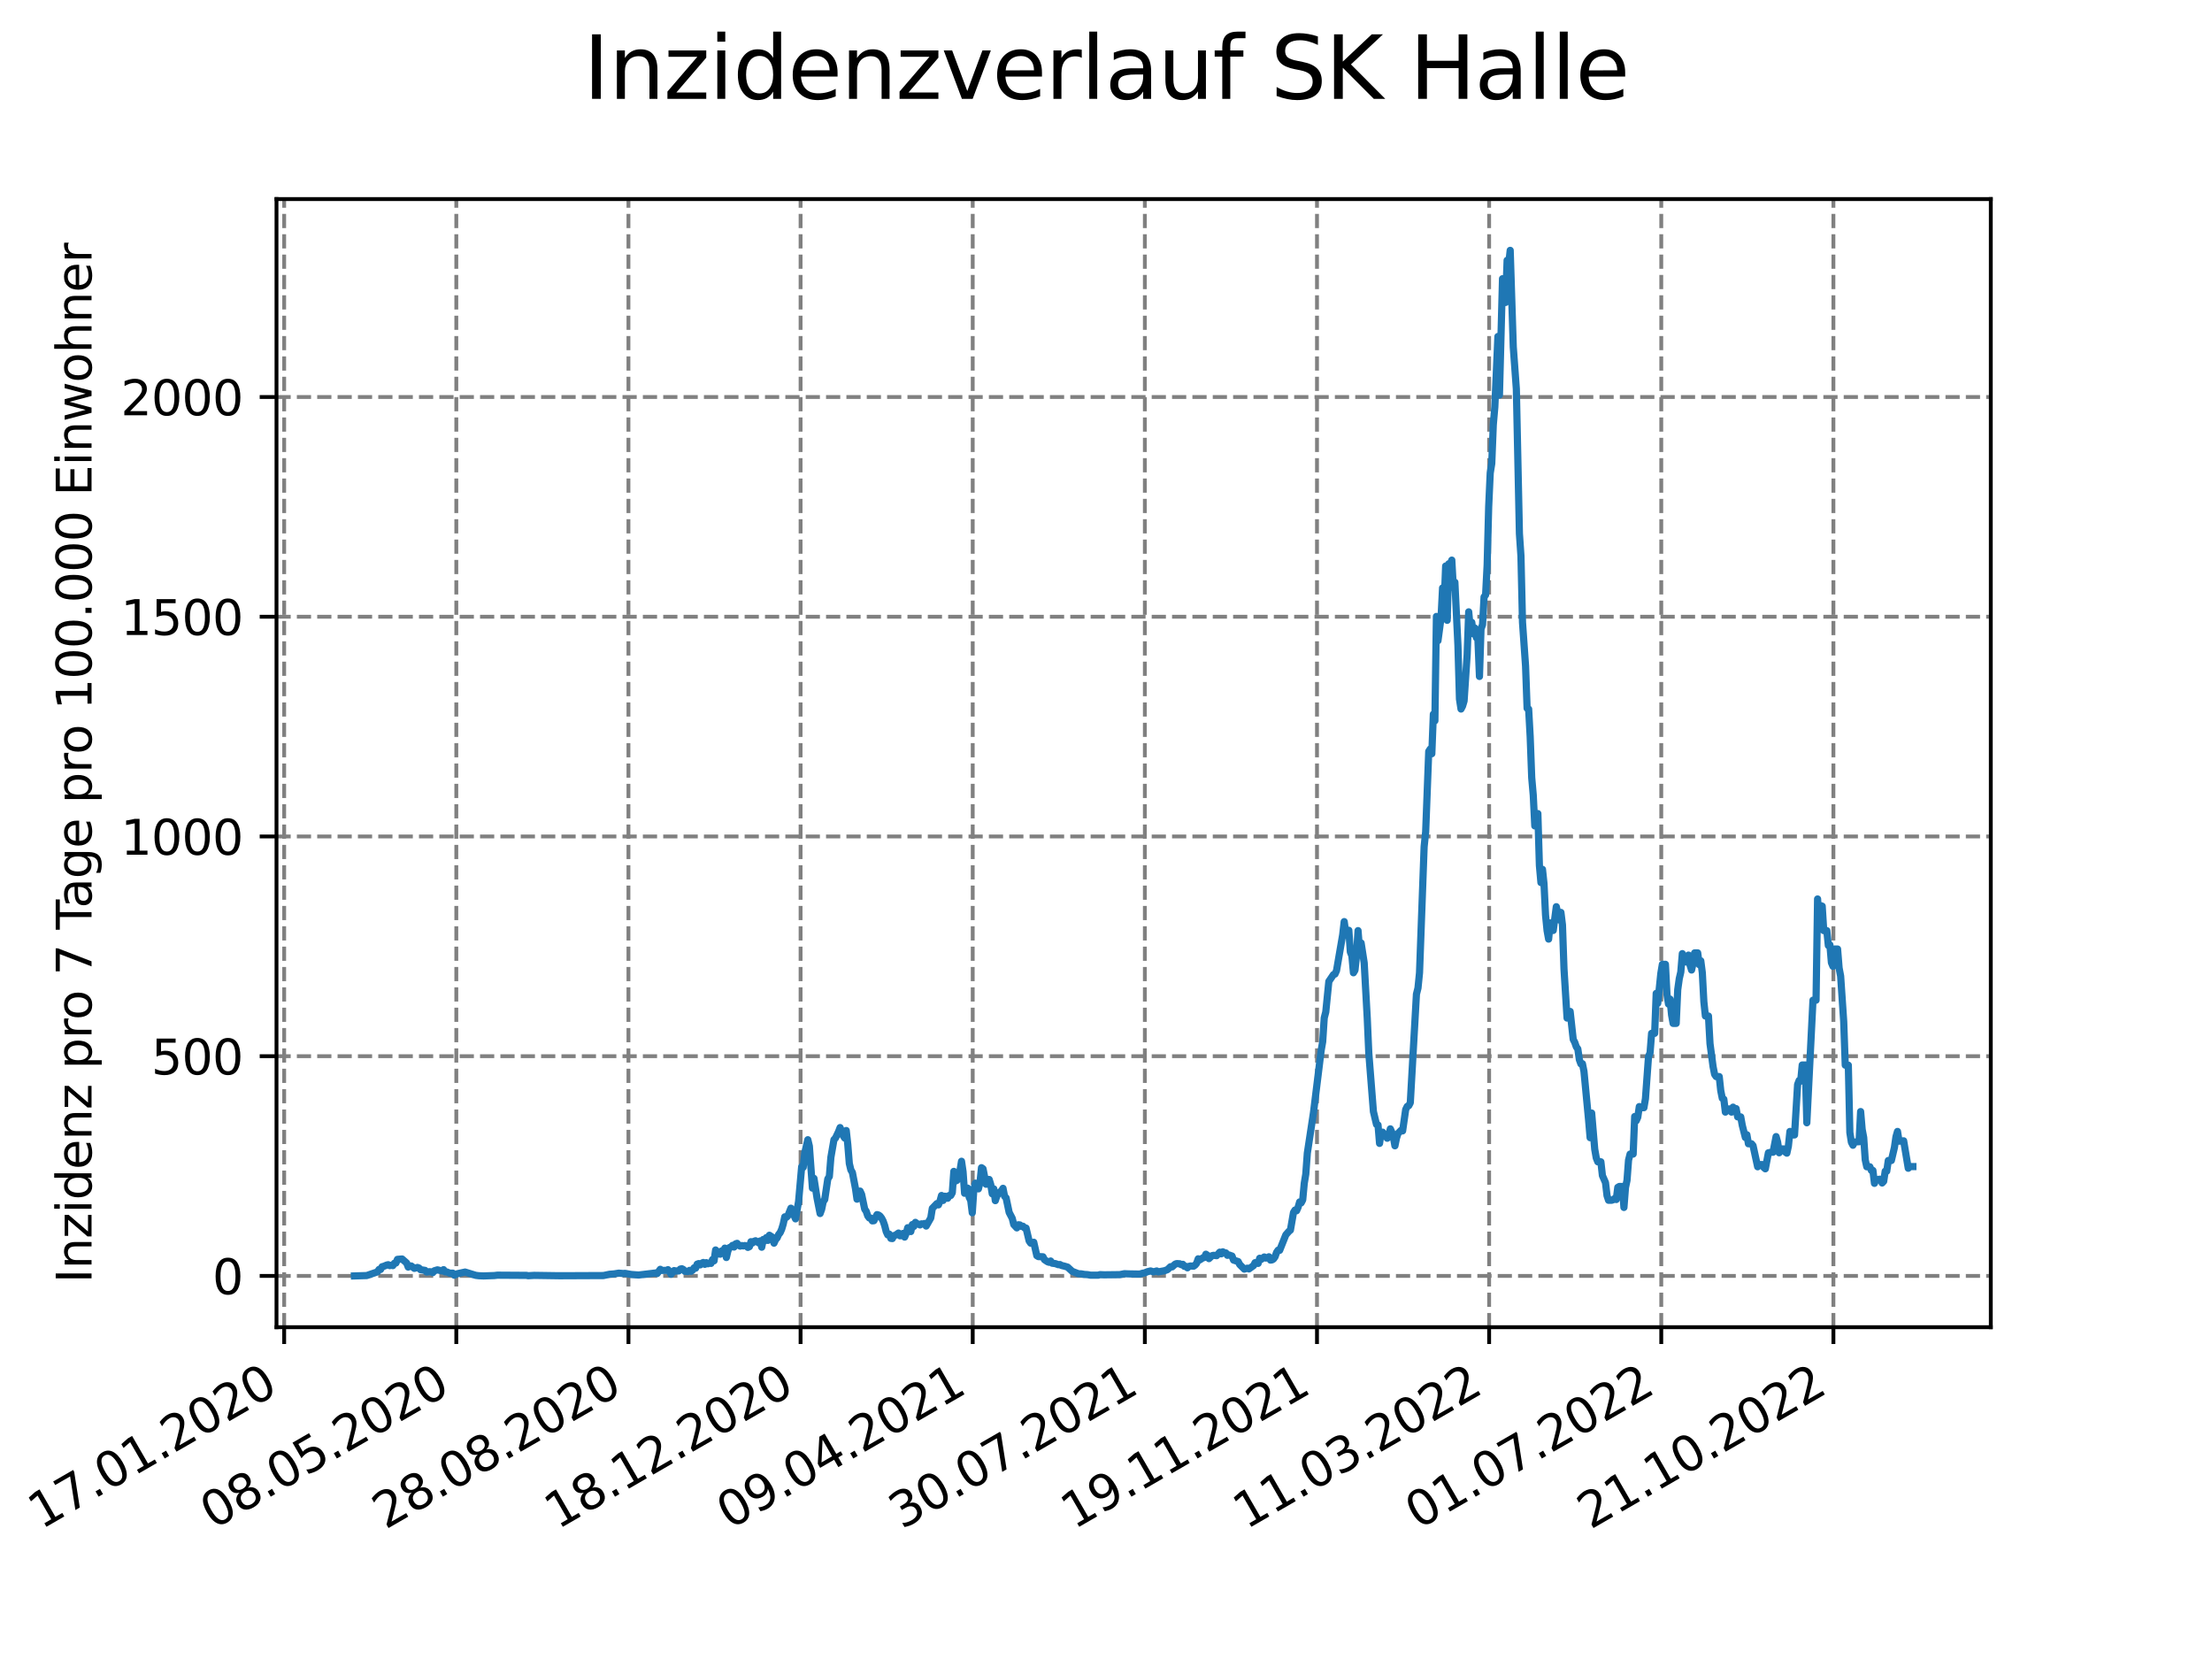 <?xml version="1.0" encoding="utf-8" standalone="no"?>
<!DOCTYPE svg PUBLIC "-//W3C//DTD SVG 1.1//EN"
  "http://www.w3.org/Graphics/SVG/1.1/DTD/svg11.dtd">
<svg xmlns:xlink="http://www.w3.org/1999/xlink" width="460.8pt" height="345.6pt" viewBox="0 0 460.8 345.6" xmlns="http://www.w3.org/2000/svg" version="1.1">
 <defs>
  <style type="text/css">*{stroke-linejoin: round; stroke-linecap: butt}</style>
 </defs>
 <g id="figure_1">
  <g id="patch_1">
   <path d="M 0 345.6 
L 460.8 345.6 
L 460.8 0 
L 0 0 
z
" style="fill: #ffffff"/>
  </g>
  <g id="axes_1">
   <g id="patch_2">
    <path d="M 57.6 276.48 
L 414.72 276.48 
L 414.72 41.472 
L 57.6 41.472 
z
" style="fill: #ffffff"/>
   </g>
   <g id="matplotlib.axis_1">
    <g id="xtick_1">
     <g id="line2d_1">
      <path d="M 59.198 276.48 
L 59.198 41.472 
" clip-path="url(#pcdbc7f8ff7)" style="fill: none; stroke-dasharray: 2.96,1.28; stroke-dashoffset: 0; stroke: #808080; stroke-width: 0.8"/>
     </g>
     <g id="line2d_2">
      <defs>
       <path id="m7a07b14eb1" d="M 0 0 
L 0 3.5 
" style="stroke: #000000; stroke-width: 0.8"/>
      </defs>
      <g>
       <use xlink:href="#m7a07b14eb1" x="59.198" y="276.48" style="stroke: #000000; stroke-width: 0.8"/>
      </g>
     </g>
     <g id="text_1">
      <!-- 17.01.2020 -->
      <g transform="translate(8.573 318.689) rotate(-30) scale(0.1 -0.1)">
       <defs>
        <path id="DejaVuSans-31" d="M 794 531 
L 1825 531 
L 1825 4091 
L 703 3866 
L 703 4441 
L 1819 4666 
L 2450 4666 
L 2450 531 
L 3481 531 
L 3481 0 
L 794 0 
L 794 531 
z
" transform="scale(0.016)"/>
        <path id="DejaVuSans-37" d="M 525 4666 
L 3525 4666 
L 3525 4397 
L 1831 0 
L 1172 0 
L 2766 4134 
L 525 4134 
L 525 4666 
z
" transform="scale(0.016)"/>
        <path id="DejaVuSans-2e" d="M 684 794 
L 1344 794 
L 1344 0 
L 684 0 
L 684 794 
z
" transform="scale(0.016)"/>
        <path id="DejaVuSans-30" d="M 2034 4250 
Q 1547 4250 1301 3770 
Q 1056 3291 1056 2328 
Q 1056 1369 1301 889 
Q 1547 409 2034 409 
Q 2525 409 2770 889 
Q 3016 1369 3016 2328 
Q 3016 3291 2770 3770 
Q 2525 4250 2034 4250 
z
M 2034 4750 
Q 2819 4750 3233 4129 
Q 3647 3509 3647 2328 
Q 3647 1150 3233 529 
Q 2819 -91 2034 -91 
Q 1250 -91 836 529 
Q 422 1150 422 2328 
Q 422 3509 836 4129 
Q 1250 4750 2034 4750 
z
" transform="scale(0.016)"/>
        <path id="DejaVuSans-32" d="M 1228 531 
L 3431 531 
L 3431 0 
L 469 0 
L 469 531 
Q 828 903 1448 1529 
Q 2069 2156 2228 2338 
Q 2531 2678 2651 2914 
Q 2772 3150 2772 3378 
Q 2772 3750 2511 3984 
Q 2250 4219 1831 4219 
Q 1534 4219 1204 4116 
Q 875 4013 500 3803 
L 500 4441 
Q 881 4594 1212 4672 
Q 1544 4750 1819 4750 
Q 2544 4750 2975 4387 
Q 3406 4025 3406 3419 
Q 3406 3131 3298 2873 
Q 3191 2616 2906 2266 
Q 2828 2175 2409 1742 
Q 1991 1309 1228 531 
z
" transform="scale(0.016)"/>
       </defs>
       <use xlink:href="#DejaVuSans-31"/>
       <use xlink:href="#DejaVuSans-37" x="63.623"/>
       <use xlink:href="#DejaVuSans-2e" x="127.246"/>
       <use xlink:href="#DejaVuSans-30" x="159.033"/>
       <use xlink:href="#DejaVuSans-31" x="222.656"/>
       <use xlink:href="#DejaVuSans-2e" x="286.279"/>
       <use xlink:href="#DejaVuSans-32" x="318.066"/>
       <use xlink:href="#DejaVuSans-30" x="381.689"/>
       <use xlink:href="#DejaVuSans-32" x="445.312"/>
       <use xlink:href="#DejaVuSans-30" x="508.936"/>
      </g>
     </g>
    </g>
    <g id="xtick_2">
     <g id="line2d_3">
      <path d="M 95.057 276.48 
L 95.057 41.472 
" clip-path="url(#pcdbc7f8ff7)" style="fill: none; stroke-dasharray: 2.96,1.28; stroke-dashoffset: 0; stroke: #808080; stroke-width: 0.8"/>
     </g>
     <g id="line2d_4">
      <g>
       <use xlink:href="#m7a07b14eb1" x="95.057" y="276.48" style="stroke: #000000; stroke-width: 0.8"/>
      </g>
     </g>
     <g id="text_2">
      <!-- 08.05.2020 -->
      <g transform="translate(44.432 318.689) rotate(-30) scale(0.1 -0.1)">
       <defs>
        <path id="DejaVuSans-38" d="M 2034 2216 
Q 1584 2216 1326 1975 
Q 1069 1734 1069 1313 
Q 1069 891 1326 650 
Q 1584 409 2034 409 
Q 2484 409 2743 651 
Q 3003 894 3003 1313 
Q 3003 1734 2745 1975 
Q 2488 2216 2034 2216 
z
M 1403 2484 
Q 997 2584 770 2862 
Q 544 3141 544 3541 
Q 544 4100 942 4425 
Q 1341 4750 2034 4750 
Q 2731 4750 3128 4425 
Q 3525 4100 3525 3541 
Q 3525 3141 3298 2862 
Q 3072 2584 2669 2484 
Q 3125 2378 3379 2068 
Q 3634 1759 3634 1313 
Q 3634 634 3220 271 
Q 2806 -91 2034 -91 
Q 1263 -91 848 271 
Q 434 634 434 1313 
Q 434 1759 690 2068 
Q 947 2378 1403 2484 
z
M 1172 3481 
Q 1172 3119 1398 2916 
Q 1625 2713 2034 2713 
Q 2441 2713 2670 2916 
Q 2900 3119 2900 3481 
Q 2900 3844 2670 4047 
Q 2441 4250 2034 4250 
Q 1625 4250 1398 4047 
Q 1172 3844 1172 3481 
z
" transform="scale(0.016)"/>
        <path id="DejaVuSans-35" d="M 691 4666 
L 3169 4666 
L 3169 4134 
L 1269 4134 
L 1269 2991 
Q 1406 3038 1543 3061 
Q 1681 3084 1819 3084 
Q 2600 3084 3056 2656 
Q 3513 2228 3513 1497 
Q 3513 744 3044 326 
Q 2575 -91 1722 -91 
Q 1428 -91 1123 -41 
Q 819 9 494 109 
L 494 744 
Q 775 591 1075 516 
Q 1375 441 1709 441 
Q 2250 441 2565 725 
Q 2881 1009 2881 1497 
Q 2881 1984 2565 2268 
Q 2250 2553 1709 2553 
Q 1456 2553 1204 2497 
Q 953 2441 691 2322 
L 691 4666 
z
" transform="scale(0.016)"/>
       </defs>
       <use xlink:href="#DejaVuSans-30"/>
       <use xlink:href="#DejaVuSans-38" x="63.623"/>
       <use xlink:href="#DejaVuSans-2e" x="127.246"/>
       <use xlink:href="#DejaVuSans-30" x="159.033"/>
       <use xlink:href="#DejaVuSans-35" x="222.656"/>
       <use xlink:href="#DejaVuSans-2e" x="286.279"/>
       <use xlink:href="#DejaVuSans-32" x="318.066"/>
       <use xlink:href="#DejaVuSans-30" x="381.689"/>
       <use xlink:href="#DejaVuSans-32" x="445.312"/>
       <use xlink:href="#DejaVuSans-30" x="508.936"/>
      </g>
     </g>
    </g>
    <g id="xtick_3">
     <g id="line2d_5">
      <path d="M 130.917 276.48 
L 130.917 41.472 
" clip-path="url(#pcdbc7f8ff7)" style="fill: none; stroke-dasharray: 2.96,1.28; stroke-dashoffset: 0; stroke: #808080; stroke-width: 0.8"/>
     </g>
     <g id="line2d_6">
      <g>
       <use xlink:href="#m7a07b14eb1" x="130.917" y="276.48" style="stroke: #000000; stroke-width: 0.8"/>
      </g>
     </g>
     <g id="text_3">
      <!-- 28.08.2020 -->
      <g transform="translate(80.292 318.689) rotate(-30) scale(0.1 -0.1)">
       <use xlink:href="#DejaVuSans-32"/>
       <use xlink:href="#DejaVuSans-38" x="63.623"/>
       <use xlink:href="#DejaVuSans-2e" x="127.246"/>
       <use xlink:href="#DejaVuSans-30" x="159.033"/>
       <use xlink:href="#DejaVuSans-38" x="222.656"/>
       <use xlink:href="#DejaVuSans-2e" x="286.279"/>
       <use xlink:href="#DejaVuSans-32" x="318.066"/>
       <use xlink:href="#DejaVuSans-30" x="381.689"/>
       <use xlink:href="#DejaVuSans-32" x="445.312"/>
       <use xlink:href="#DejaVuSans-30" x="508.936"/>
      </g>
     </g>
    </g>
    <g id="xtick_4">
     <g id="line2d_7">
      <path d="M 166.776 276.48 
L 166.776 41.472 
" clip-path="url(#pcdbc7f8ff7)" style="fill: none; stroke-dasharray: 2.96,1.28; stroke-dashoffset: 0; stroke: #808080; stroke-width: 0.8"/>
     </g>
     <g id="line2d_8">
      <g>
       <use xlink:href="#m7a07b14eb1" x="166.776" y="276.48" style="stroke: #000000; stroke-width: 0.8"/>
      </g>
     </g>
     <g id="text_4">
      <!-- 18.12.2020 -->
      <g transform="translate(116.151 318.689) rotate(-30) scale(0.1 -0.1)">
       <use xlink:href="#DejaVuSans-31"/>
       <use xlink:href="#DejaVuSans-38" x="63.623"/>
       <use xlink:href="#DejaVuSans-2e" x="127.246"/>
       <use xlink:href="#DejaVuSans-31" x="159.033"/>
       <use xlink:href="#DejaVuSans-32" x="222.656"/>
       <use xlink:href="#DejaVuSans-2e" x="286.279"/>
       <use xlink:href="#DejaVuSans-32" x="318.066"/>
       <use xlink:href="#DejaVuSans-30" x="381.689"/>
       <use xlink:href="#DejaVuSans-32" x="445.312"/>
       <use xlink:href="#DejaVuSans-30" x="508.936"/>
      </g>
     </g>
    </g>
    <g id="xtick_5">
     <g id="line2d_9">
      <path d="M 202.635 276.48 
L 202.635 41.472 
" clip-path="url(#pcdbc7f8ff7)" style="fill: none; stroke-dasharray: 2.96,1.28; stroke-dashoffset: 0; stroke: #808080; stroke-width: 0.8"/>
     </g>
     <g id="line2d_10">
      <g>
       <use xlink:href="#m7a07b14eb1" x="202.635" y="276.48" style="stroke: #000000; stroke-width: 0.8"/>
      </g>
     </g>
     <g id="text_5">
      <!-- 09.04.2021 -->
      <g transform="translate(152.01 318.689) rotate(-30) scale(0.1 -0.1)">
       <defs>
        <path id="DejaVuSans-39" d="M 703 97 
L 703 672 
Q 941 559 1184 500 
Q 1428 441 1663 441 
Q 2288 441 2617 861 
Q 2947 1281 2994 2138 
Q 2813 1869 2534 1725 
Q 2256 1581 1919 1581 
Q 1219 1581 811 2004 
Q 403 2428 403 3163 
Q 403 3881 828 4315 
Q 1253 4750 1959 4750 
Q 2769 4750 3195 4129 
Q 3622 3509 3622 2328 
Q 3622 1225 3098 567 
Q 2575 -91 1691 -91 
Q 1453 -91 1209 -44 
Q 966 3 703 97 
z
M 1959 2075 
Q 2384 2075 2632 2365 
Q 2881 2656 2881 3163 
Q 2881 3666 2632 3958 
Q 2384 4250 1959 4250 
Q 1534 4250 1286 3958 
Q 1038 3666 1038 3163 
Q 1038 2656 1286 2365 
Q 1534 2075 1959 2075 
z
" transform="scale(0.016)"/>
        <path id="DejaVuSans-34" d="M 2419 4116 
L 825 1625 
L 2419 1625 
L 2419 4116 
z
M 2253 4666 
L 3047 4666 
L 3047 1625 
L 3713 1625 
L 3713 1100 
L 3047 1100 
L 3047 0 
L 2419 0 
L 2419 1100 
L 313 1100 
L 313 1709 
L 2253 4666 
z
" transform="scale(0.016)"/>
       </defs>
       <use xlink:href="#DejaVuSans-30"/>
       <use xlink:href="#DejaVuSans-39" x="63.623"/>
       <use xlink:href="#DejaVuSans-2e" x="127.246"/>
       <use xlink:href="#DejaVuSans-30" x="159.033"/>
       <use xlink:href="#DejaVuSans-34" x="222.656"/>
       <use xlink:href="#DejaVuSans-2e" x="286.279"/>
       <use xlink:href="#DejaVuSans-32" x="318.066"/>
       <use xlink:href="#DejaVuSans-30" x="381.689"/>
       <use xlink:href="#DejaVuSans-32" x="445.312"/>
       <use xlink:href="#DejaVuSans-31" x="508.936"/>
      </g>
     </g>
    </g>
    <g id="xtick_6">
     <g id="line2d_11">
      <path d="M 238.495 276.48 
L 238.495 41.472 
" clip-path="url(#pcdbc7f8ff7)" style="fill: none; stroke-dasharray: 2.96,1.28; stroke-dashoffset: 0; stroke: #808080; stroke-width: 0.8"/>
     </g>
     <g id="line2d_12">
      <g>
       <use xlink:href="#m7a07b14eb1" x="238.495" y="276.48" style="stroke: #000000; stroke-width: 0.8"/>
      </g>
     </g>
     <g id="text_6">
      <!-- 30.07.2021 -->
      <g transform="translate(187.869 318.689) rotate(-30) scale(0.1 -0.1)">
       <defs>
        <path id="DejaVuSans-33" d="M 2597 2516 
Q 3050 2419 3304 2112 
Q 3559 1806 3559 1356 
Q 3559 666 3084 287 
Q 2609 -91 1734 -91 
Q 1441 -91 1130 -33 
Q 819 25 488 141 
L 488 750 
Q 750 597 1062 519 
Q 1375 441 1716 441 
Q 2309 441 2620 675 
Q 2931 909 2931 1356 
Q 2931 1769 2642 2001 
Q 2353 2234 1838 2234 
L 1294 2234 
L 1294 2753 
L 1863 2753 
Q 2328 2753 2575 2939 
Q 2822 3125 2822 3475 
Q 2822 3834 2567 4026 
Q 2313 4219 1838 4219 
Q 1578 4219 1281 4162 
Q 984 4106 628 3988 
L 628 4550 
Q 988 4650 1302 4700 
Q 1616 4750 1894 4750 
Q 2613 4750 3031 4423 
Q 3450 4097 3450 3541 
Q 3450 3153 3228 2886 
Q 3006 2619 2597 2516 
z
" transform="scale(0.016)"/>
       </defs>
       <use xlink:href="#DejaVuSans-33"/>
       <use xlink:href="#DejaVuSans-30" x="63.623"/>
       <use xlink:href="#DejaVuSans-2e" x="127.246"/>
       <use xlink:href="#DejaVuSans-30" x="159.033"/>
       <use xlink:href="#DejaVuSans-37" x="222.656"/>
       <use xlink:href="#DejaVuSans-2e" x="286.279"/>
       <use xlink:href="#DejaVuSans-32" x="318.066"/>
       <use xlink:href="#DejaVuSans-30" x="381.689"/>
       <use xlink:href="#DejaVuSans-32" x="445.312"/>
       <use xlink:href="#DejaVuSans-31" x="508.936"/>
      </g>
     </g>
    </g>
    <g id="xtick_7">
     <g id="line2d_13">
      <path d="M 274.354 276.48 
L 274.354 41.472 
" clip-path="url(#pcdbc7f8ff7)" style="fill: none; stroke-dasharray: 2.96,1.28; stroke-dashoffset: 0; stroke: #808080; stroke-width: 0.8"/>
     </g>
     <g id="line2d_14">
      <g>
       <use xlink:href="#m7a07b14eb1" x="274.354" y="276.48" style="stroke: #000000; stroke-width: 0.8"/>
      </g>
     </g>
     <g id="text_7">
      <!-- 19.11.2021 -->
      <g transform="translate(223.729 318.689) rotate(-30) scale(0.1 -0.1)">
       <use xlink:href="#DejaVuSans-31"/>
       <use xlink:href="#DejaVuSans-39" x="63.623"/>
       <use xlink:href="#DejaVuSans-2e" x="127.246"/>
       <use xlink:href="#DejaVuSans-31" x="159.033"/>
       <use xlink:href="#DejaVuSans-31" x="222.656"/>
       <use xlink:href="#DejaVuSans-2e" x="286.279"/>
       <use xlink:href="#DejaVuSans-32" x="318.066"/>
       <use xlink:href="#DejaVuSans-30" x="381.689"/>
       <use xlink:href="#DejaVuSans-32" x="445.312"/>
       <use xlink:href="#DejaVuSans-31" x="508.936"/>
      </g>
     </g>
    </g>
    <g id="xtick_8">
     <g id="line2d_15">
      <path d="M 310.213 276.48 
L 310.213 41.472 
" clip-path="url(#pcdbc7f8ff7)" style="fill: none; stroke-dasharray: 2.96,1.28; stroke-dashoffset: 0; stroke: #808080; stroke-width: 0.8"/>
     </g>
     <g id="line2d_16">
      <g>
       <use xlink:href="#m7a07b14eb1" x="310.213" y="276.48" style="stroke: #000000; stroke-width: 0.8"/>
      </g>
     </g>
     <g id="text_8">
      <!-- 11.03.2022 -->
      <g transform="translate(259.588 318.689) rotate(-30) scale(0.1 -0.1)">
       <use xlink:href="#DejaVuSans-31"/>
       <use xlink:href="#DejaVuSans-31" x="63.623"/>
       <use xlink:href="#DejaVuSans-2e" x="127.246"/>
       <use xlink:href="#DejaVuSans-30" x="159.033"/>
       <use xlink:href="#DejaVuSans-33" x="222.656"/>
       <use xlink:href="#DejaVuSans-2e" x="286.279"/>
       <use xlink:href="#DejaVuSans-32" x="318.066"/>
       <use xlink:href="#DejaVuSans-30" x="381.689"/>
       <use xlink:href="#DejaVuSans-32" x="445.312"/>
       <use xlink:href="#DejaVuSans-32" x="508.936"/>
      </g>
     </g>
    </g>
    <g id="xtick_9">
     <g id="line2d_17">
      <path d="M 346.072 276.48 
L 346.072 41.472 
" clip-path="url(#pcdbc7f8ff7)" style="fill: none; stroke-dasharray: 2.96,1.28; stroke-dashoffset: 0; stroke: #808080; stroke-width: 0.8"/>
     </g>
     <g id="line2d_18">
      <g>
       <use xlink:href="#m7a07b14eb1" x="346.072" y="276.48" style="stroke: #000000; stroke-width: 0.8"/>
      </g>
     </g>
     <g id="text_9">
      <!-- 01.07.2022 -->
      <g transform="translate(295.447 318.689) rotate(-30) scale(0.1 -0.1)">
       <use xlink:href="#DejaVuSans-30"/>
       <use xlink:href="#DejaVuSans-31" x="63.623"/>
       <use xlink:href="#DejaVuSans-2e" x="127.246"/>
       <use xlink:href="#DejaVuSans-30" x="159.033"/>
       <use xlink:href="#DejaVuSans-37" x="222.656"/>
       <use xlink:href="#DejaVuSans-2e" x="286.279"/>
       <use xlink:href="#DejaVuSans-32" x="318.066"/>
       <use xlink:href="#DejaVuSans-30" x="381.689"/>
       <use xlink:href="#DejaVuSans-32" x="445.312"/>
       <use xlink:href="#DejaVuSans-32" x="508.936"/>
      </g>
     </g>
    </g>
    <g id="xtick_10">
     <g id="line2d_19">
      <path d="M 381.932 276.48 
L 381.932 41.472 
" clip-path="url(#pcdbc7f8ff7)" style="fill: none; stroke-dasharray: 2.96,1.28; stroke-dashoffset: 0; stroke: #808080; stroke-width: 0.8"/>
     </g>
     <g id="line2d_20">
      <g>
       <use xlink:href="#m7a07b14eb1" x="381.932" y="276.48" style="stroke: #000000; stroke-width: 0.8"/>
      </g>
     </g>
     <g id="text_10">
      <!-- 21.10.2022 -->
      <g transform="translate(331.306 318.689) rotate(-30) scale(0.1 -0.1)">
       <use xlink:href="#DejaVuSans-32"/>
       <use xlink:href="#DejaVuSans-31" x="63.623"/>
       <use xlink:href="#DejaVuSans-2e" x="127.246"/>
       <use xlink:href="#DejaVuSans-31" x="159.033"/>
       <use xlink:href="#DejaVuSans-30" x="222.656"/>
       <use xlink:href="#DejaVuSans-2e" x="286.279"/>
       <use xlink:href="#DejaVuSans-32" x="318.066"/>
       <use xlink:href="#DejaVuSans-30" x="381.689"/>
       <use xlink:href="#DejaVuSans-32" x="445.312"/>
       <use xlink:href="#DejaVuSans-32" x="508.936"/>
      </g>
     </g>
    </g>
   </g>
   <g id="matplotlib.axis_2">
    <g id="ytick_1">
     <g id="line2d_21">
      <path d="M 57.6 265.798 
L 414.72 265.798 
" clip-path="url(#pcdbc7f8ff7)" style="fill: none; stroke-dasharray: 2.96,1.28; stroke-dashoffset: 0; stroke: #808080; stroke-width: 0.8"/>
     </g>
     <g id="line2d_22">
      <defs>
       <path id="m0d874e74f5" d="M 0 0 
L -3.5 0 
" style="stroke: #000000; stroke-width: 0.8"/>
      </defs>
      <g>
       <use xlink:href="#m0d874e74f5" x="57.6" y="265.798" style="stroke: #000000; stroke-width: 0.8"/>
      </g>
     </g>
     <g id="text_11">
      <!-- 0 -->
      <g transform="translate(44.237 269.597) scale(0.1 -0.1)">
       <use xlink:href="#DejaVuSans-30"/>
      </g>
     </g>
    </g>
    <g id="ytick_2">
     <g id="line2d_23">
      <path d="M 57.6 220.024 
L 414.72 220.024 
" clip-path="url(#pcdbc7f8ff7)" style="fill: none; stroke-dasharray: 2.96,1.28; stroke-dashoffset: 0; stroke: #808080; stroke-width: 0.8"/>
     </g>
     <g id="line2d_24">
      <g>
       <use xlink:href="#m0d874e74f5" x="57.6" y="220.024" style="stroke: #000000; stroke-width: 0.8"/>
      </g>
     </g>
     <g id="text_12">
      <!-- 500 -->
      <g transform="translate(31.512 223.824) scale(0.1 -0.1)">
       <use xlink:href="#DejaVuSans-35"/>
       <use xlink:href="#DejaVuSans-30" x="63.623"/>
       <use xlink:href="#DejaVuSans-30" x="127.246"/>
      </g>
     </g>
    </g>
    <g id="ytick_3">
     <g id="line2d_25">
      <path d="M 57.6 174.251 
L 414.72 174.251 
" clip-path="url(#pcdbc7f8ff7)" style="fill: none; stroke-dasharray: 2.96,1.28; stroke-dashoffset: 0; stroke: #808080; stroke-width: 0.8"/>
     </g>
     <g id="line2d_26">
      <g>
       <use xlink:href="#m0d874e74f5" x="57.6" y="174.251" style="stroke: #000000; stroke-width: 0.8"/>
      </g>
     </g>
     <g id="text_13">
      <!-- 1000 -->
      <g transform="translate(25.15 178.05) scale(0.1 -0.1)">
       <use xlink:href="#DejaVuSans-31"/>
       <use xlink:href="#DejaVuSans-30" x="63.623"/>
       <use xlink:href="#DejaVuSans-30" x="127.246"/>
       <use xlink:href="#DejaVuSans-30" x="190.869"/>
      </g>
     </g>
    </g>
    <g id="ytick_4">
     <g id="line2d_27">
      <path d="M 57.6 128.477 
L 414.72 128.477 
" clip-path="url(#pcdbc7f8ff7)" style="fill: none; stroke-dasharray: 2.96,1.28; stroke-dashoffset: 0; stroke: #808080; stroke-width: 0.8"/>
     </g>
     <g id="line2d_28">
      <g>
       <use xlink:href="#m0d874e74f5" x="57.6" y="128.477" style="stroke: #000000; stroke-width: 0.8"/>
      </g>
     </g>
     <g id="text_14">
      <!-- 1500 -->
      <g transform="translate(25.15 132.277) scale(0.1 -0.1)">
       <use xlink:href="#DejaVuSans-31"/>
       <use xlink:href="#DejaVuSans-35" x="63.623"/>
       <use xlink:href="#DejaVuSans-30" x="127.246"/>
       <use xlink:href="#DejaVuSans-30" x="190.869"/>
      </g>
     </g>
    </g>
    <g id="ytick_5">
     <g id="line2d_29">
      <path d="M 57.6 82.704 
L 414.72 82.704 
" clip-path="url(#pcdbc7f8ff7)" style="fill: none; stroke-dasharray: 2.96,1.28; stroke-dashoffset: 0; stroke: #808080; stroke-width: 0.8"/>
     </g>
     <g id="line2d_30">
      <g>
       <use xlink:href="#m0d874e74f5" x="57.6" y="82.704" style="stroke: #000000; stroke-width: 0.8"/>
      </g>
     </g>
     <g id="text_15">
      <!-- 2000 -->
      <g transform="translate(25.15 86.503) scale(0.1 -0.1)">
       <use xlink:href="#DejaVuSans-32"/>
       <use xlink:href="#DejaVuSans-30" x="63.623"/>
       <use xlink:href="#DejaVuSans-30" x="127.246"/>
       <use xlink:href="#DejaVuSans-30" x="190.869"/>
      </g>
     </g>
    </g>
    <g id="text_16">
     <!-- Inzidenz pro 7 Tage pro 100.000 Einwohner -->
     <g transform="translate(19.07 267.301) rotate(-90) scale(0.1 -0.1)">
      <defs>
       <path id="DejaVuSans-49" d="M 628 4666 
L 1259 4666 
L 1259 0 
L 628 0 
L 628 4666 
z
" transform="scale(0.016)"/>
       <path id="DejaVuSans-6e" d="M 3513 2113 
L 3513 0 
L 2938 0 
L 2938 2094 
Q 2938 2591 2744 2837 
Q 2550 3084 2163 3084 
Q 1697 3084 1428 2787 
Q 1159 2491 1159 1978 
L 1159 0 
L 581 0 
L 581 3500 
L 1159 3500 
L 1159 2956 
Q 1366 3272 1645 3428 
Q 1925 3584 2291 3584 
Q 2894 3584 3203 3211 
Q 3513 2838 3513 2113 
z
" transform="scale(0.016)"/>
       <path id="DejaVuSans-7a" d="M 353 3500 
L 3084 3500 
L 3084 2975 
L 922 459 
L 3084 459 
L 3084 0 
L 275 0 
L 275 525 
L 2438 3041 
L 353 3041 
L 353 3500 
z
" transform="scale(0.016)"/>
       <path id="DejaVuSans-69" d="M 603 3500 
L 1178 3500 
L 1178 0 
L 603 0 
L 603 3500 
z
M 603 4863 
L 1178 4863 
L 1178 4134 
L 603 4134 
L 603 4863 
z
" transform="scale(0.016)"/>
       <path id="DejaVuSans-64" d="M 2906 2969 
L 2906 4863 
L 3481 4863 
L 3481 0 
L 2906 0 
L 2906 525 
Q 2725 213 2448 61 
Q 2172 -91 1784 -91 
Q 1150 -91 751 415 
Q 353 922 353 1747 
Q 353 2572 751 3078 
Q 1150 3584 1784 3584 
Q 2172 3584 2448 3432 
Q 2725 3281 2906 2969 
z
M 947 1747 
Q 947 1113 1208 752 
Q 1469 391 1925 391 
Q 2381 391 2643 752 
Q 2906 1113 2906 1747 
Q 2906 2381 2643 2742 
Q 2381 3103 1925 3103 
Q 1469 3103 1208 2742 
Q 947 2381 947 1747 
z
" transform="scale(0.016)"/>
       <path id="DejaVuSans-65" d="M 3597 1894 
L 3597 1613 
L 953 1613 
Q 991 1019 1311 708 
Q 1631 397 2203 397 
Q 2534 397 2845 478 
Q 3156 559 3463 722 
L 3463 178 
Q 3153 47 2828 -22 
Q 2503 -91 2169 -91 
Q 1331 -91 842 396 
Q 353 884 353 1716 
Q 353 2575 817 3079 
Q 1281 3584 2069 3584 
Q 2775 3584 3186 3129 
Q 3597 2675 3597 1894 
z
M 3022 2063 
Q 3016 2534 2758 2815 
Q 2500 3097 2075 3097 
Q 1594 3097 1305 2825 
Q 1016 2553 972 2059 
L 3022 2063 
z
" transform="scale(0.016)"/>
       <path id="DejaVuSans-20" transform="scale(0.016)"/>
       <path id="DejaVuSans-70" d="M 1159 525 
L 1159 -1331 
L 581 -1331 
L 581 3500 
L 1159 3500 
L 1159 2969 
Q 1341 3281 1617 3432 
Q 1894 3584 2278 3584 
Q 2916 3584 3314 3078 
Q 3713 2572 3713 1747 
Q 3713 922 3314 415 
Q 2916 -91 2278 -91 
Q 1894 -91 1617 61 
Q 1341 213 1159 525 
z
M 3116 1747 
Q 3116 2381 2855 2742 
Q 2594 3103 2138 3103 
Q 1681 3103 1420 2742 
Q 1159 2381 1159 1747 
Q 1159 1113 1420 752 
Q 1681 391 2138 391 
Q 2594 391 2855 752 
Q 3116 1113 3116 1747 
z
" transform="scale(0.016)"/>
       <path id="DejaVuSans-72" d="M 2631 2963 
Q 2534 3019 2420 3045 
Q 2306 3072 2169 3072 
Q 1681 3072 1420 2755 
Q 1159 2438 1159 1844 
L 1159 0 
L 581 0 
L 581 3500 
L 1159 3500 
L 1159 2956 
Q 1341 3275 1631 3429 
Q 1922 3584 2338 3584 
Q 2397 3584 2469 3576 
Q 2541 3569 2628 3553 
L 2631 2963 
z
" transform="scale(0.016)"/>
       <path id="DejaVuSans-6f" d="M 1959 3097 
Q 1497 3097 1228 2736 
Q 959 2375 959 1747 
Q 959 1119 1226 758 
Q 1494 397 1959 397 
Q 2419 397 2687 759 
Q 2956 1122 2956 1747 
Q 2956 2369 2687 2733 
Q 2419 3097 1959 3097 
z
M 1959 3584 
Q 2709 3584 3137 3096 
Q 3566 2609 3566 1747 
Q 3566 888 3137 398 
Q 2709 -91 1959 -91 
Q 1206 -91 779 398 
Q 353 888 353 1747 
Q 353 2609 779 3096 
Q 1206 3584 1959 3584 
z
" transform="scale(0.016)"/>
       <path id="DejaVuSans-54" d="M -19 4666 
L 3928 4666 
L 3928 4134 
L 2272 4134 
L 2272 0 
L 1638 0 
L 1638 4134 
L -19 4134 
L -19 4666 
z
" transform="scale(0.016)"/>
       <path id="DejaVuSans-61" d="M 2194 1759 
Q 1497 1759 1228 1600 
Q 959 1441 959 1056 
Q 959 750 1161 570 
Q 1363 391 1709 391 
Q 2188 391 2477 730 
Q 2766 1069 2766 1631 
L 2766 1759 
L 2194 1759 
z
M 3341 1997 
L 3341 0 
L 2766 0 
L 2766 531 
Q 2569 213 2275 61 
Q 1981 -91 1556 -91 
Q 1019 -91 701 211 
Q 384 513 384 1019 
Q 384 1609 779 1909 
Q 1175 2209 1959 2209 
L 2766 2209 
L 2766 2266 
Q 2766 2663 2505 2880 
Q 2244 3097 1772 3097 
Q 1472 3097 1187 3025 
Q 903 2953 641 2809 
L 641 3341 
Q 956 3463 1253 3523 
Q 1550 3584 1831 3584 
Q 2591 3584 2966 3190 
Q 3341 2797 3341 1997 
z
" transform="scale(0.016)"/>
       <path id="DejaVuSans-67" d="M 2906 1791 
Q 2906 2416 2648 2759 
Q 2391 3103 1925 3103 
Q 1463 3103 1205 2759 
Q 947 2416 947 1791 
Q 947 1169 1205 825 
Q 1463 481 1925 481 
Q 2391 481 2648 825 
Q 2906 1169 2906 1791 
z
M 3481 434 
Q 3481 -459 3084 -895 
Q 2688 -1331 1869 -1331 
Q 1566 -1331 1297 -1286 
Q 1028 -1241 775 -1147 
L 775 -588 
Q 1028 -725 1275 -790 
Q 1522 -856 1778 -856 
Q 2344 -856 2625 -561 
Q 2906 -266 2906 331 
L 2906 616 
Q 2728 306 2450 153 
Q 2172 0 1784 0 
Q 1141 0 747 490 
Q 353 981 353 1791 
Q 353 2603 747 3093 
Q 1141 3584 1784 3584 
Q 2172 3584 2450 3431 
Q 2728 3278 2906 2969 
L 2906 3500 
L 3481 3500 
L 3481 434 
z
" transform="scale(0.016)"/>
       <path id="DejaVuSans-45" d="M 628 4666 
L 3578 4666 
L 3578 4134 
L 1259 4134 
L 1259 2753 
L 3481 2753 
L 3481 2222 
L 1259 2222 
L 1259 531 
L 3634 531 
L 3634 0 
L 628 0 
L 628 4666 
z
" transform="scale(0.016)"/>
       <path id="DejaVuSans-77" d="M 269 3500 
L 844 3500 
L 1563 769 
L 2278 3500 
L 2956 3500 
L 3675 769 
L 4391 3500 
L 4966 3500 
L 4050 0 
L 3372 0 
L 2619 2869 
L 1863 0 
L 1184 0 
L 269 3500 
z
" transform="scale(0.016)"/>
       <path id="DejaVuSans-68" d="M 3513 2113 
L 3513 0 
L 2938 0 
L 2938 2094 
Q 2938 2591 2744 2837 
Q 2550 3084 2163 3084 
Q 1697 3084 1428 2787 
Q 1159 2491 1159 1978 
L 1159 0 
L 581 0 
L 581 4863 
L 1159 4863 
L 1159 2956 
Q 1366 3272 1645 3428 
Q 1925 3584 2291 3584 
Q 2894 3584 3203 3211 
Q 3513 2838 3513 2113 
z
" transform="scale(0.016)"/>
      </defs>
      <use xlink:href="#DejaVuSans-49"/>
      <use xlink:href="#DejaVuSans-6e" x="29.492"/>
      <use xlink:href="#DejaVuSans-7a" x="92.871"/>
      <use xlink:href="#DejaVuSans-69" x="145.361"/>
      <use xlink:href="#DejaVuSans-64" x="173.145"/>
      <use xlink:href="#DejaVuSans-65" x="236.621"/>
      <use xlink:href="#DejaVuSans-6e" x="298.145"/>
      <use xlink:href="#DejaVuSans-7a" x="361.523"/>
      <use xlink:href="#DejaVuSans-20" x="414.014"/>
      <use xlink:href="#DejaVuSans-70" x="445.801"/>
      <use xlink:href="#DejaVuSans-72" x="509.277"/>
      <use xlink:href="#DejaVuSans-6f" x="548.141"/>
      <use xlink:href="#DejaVuSans-20" x="609.322"/>
      <use xlink:href="#DejaVuSans-37" x="641.109"/>
      <use xlink:href="#DejaVuSans-20" x="704.732"/>
      <use xlink:href="#DejaVuSans-54" x="736.52"/>
      <use xlink:href="#DejaVuSans-61" x="781.104"/>
      <use xlink:href="#DejaVuSans-67" x="842.383"/>
      <use xlink:href="#DejaVuSans-65" x="905.859"/>
      <use xlink:href="#DejaVuSans-20" x="967.383"/>
      <use xlink:href="#DejaVuSans-70" x="999.17"/>
      <use xlink:href="#DejaVuSans-72" x="1062.646"/>
      <use xlink:href="#DejaVuSans-6f" x="1101.51"/>
      <use xlink:href="#DejaVuSans-20" x="1162.691"/>
      <use xlink:href="#DejaVuSans-31" x="1194.479"/>
      <use xlink:href="#DejaVuSans-30" x="1258.102"/>
      <use xlink:href="#DejaVuSans-30" x="1321.725"/>
      <use xlink:href="#DejaVuSans-2e" x="1385.348"/>
      <use xlink:href="#DejaVuSans-30" x="1417.135"/>
      <use xlink:href="#DejaVuSans-30" x="1480.758"/>
      <use xlink:href="#DejaVuSans-30" x="1544.381"/>
      <use xlink:href="#DejaVuSans-20" x="1608.004"/>
      <use xlink:href="#DejaVuSans-45" x="1639.791"/>
      <use xlink:href="#DejaVuSans-69" x="1702.975"/>
      <use xlink:href="#DejaVuSans-6e" x="1730.758"/>
      <use xlink:href="#DejaVuSans-77" x="1794.137"/>
      <use xlink:href="#DejaVuSans-6f" x="1875.924"/>
      <use xlink:href="#DejaVuSans-68" x="1937.105"/>
      <use xlink:href="#DejaVuSans-6e" x="2000.484"/>
      <use xlink:href="#DejaVuSans-65" x="2063.863"/>
      <use xlink:href="#DejaVuSans-72" x="2125.387"/>
     </g>
    </g>
   </g>
   <g id="line2d_31">
    <path d="M 73.833 265.798 
L 76.394 265.721 
L 78.635 264.954 
L 78.955 264.456 
L 79.276 264.456 
L 79.596 263.881 
L 79.916 263.804 
L 80.556 263.536 
L 80.877 263.459 
L 81.197 263.651 
L 81.517 263.574 
L 81.837 263.651 
L 82.157 263.152 
L 82.477 263.114 
L 82.798 262.347 
L 83.758 262.27 
L 84.719 263.114 
L 85.039 263.957 
L 85.359 263.727 
L 85.679 263.727 
L 86.319 264.226 
L 86.96 264.034 
L 87.28 264.149 
L 87.6 264.494 
L 88.561 264.648 
L 88.881 264.993 
L 89.521 264.916 
L 89.841 264.954 
L 90.162 265.108 
L 90.482 264.724 
L 91.122 264.533 
L 92.083 264.763 
L 92.403 264.494 
L 92.723 264.954 
L 93.043 264.954 
L 93.683 265.223 
L 94.324 265.223 
L 94.644 265.644 
L 95.284 265.338 
L 96.885 264.993 
L 99.126 265.683 
L 99.767 265.759 
L 100.727 265.798 
L 102.968 265.721 
L 103.609 265.644 
L 109.692 265.683 
L 110.012 265.759 
L 111.293 265.683 
L 116.416 265.759 
L 117.056 265.759 
L 125.701 265.721 
L 126.981 265.453 
L 127.942 265.376 
L 128.902 265.223 
L 129.863 265.299 
L 130.183 265.261 
L 131.464 265.491 
L 132.424 265.568 
L 133.065 265.606 
L 133.705 265.529 
L 136.586 265.184 
L 136.907 265.299 
L 137.547 264.417 
L 137.867 264.648 
L 138.507 264.648 
L 138.828 264.648 
L 139.148 264.494 
L 139.468 264.878 
L 139.788 265.453 
L 140.429 264.686 
L 140.749 264.763 
L 141.389 264.763 
L 141.709 264.379 
L 142.029 264.302 
L 142.35 264.456 
L 142.67 264.839 
L 143.31 264.878 
L 143.63 264.648 
L 143.95 264.839 
L 144.271 264.609 
L 144.591 264.111 
L 144.911 264.187 
L 145.231 263.344 
L 145.551 263.229 
L 145.871 263.497 
L 146.192 263.152 
L 146.512 262.999 
L 146.832 263.382 
L 147.152 263.037 
L 147.472 263.267 
L 147.792 263.114 
L 148.113 263.191 
L 148.433 262.385 
L 148.753 262.654 
L 149.073 260.392 
L 149.393 260.698 
L 149.714 261.197 
L 150.034 261.273 
L 150.354 260.583 
L 150.674 260.813 
L 150.994 260.008 
L 151.314 261.964 
L 151.635 260.583 
L 151.955 259.893 
L 152.275 259.778 
L 152.595 259.433 
L 152.915 259.778 
L 153.235 259.126 
L 153.556 259.011 
L 153.876 259.433 
L 154.196 259.586 
L 154.516 259.471 
L 154.836 259.548 
L 155.156 259.471 
L 155.477 259.548 
L 155.797 259.855 
L 156.117 259.701 
L 156.437 258.666 
L 156.757 258.935 
L 157.077 258.589 
L 157.398 258.474 
L 158.038 258.896 
L 158.358 258.513 
L 158.678 259.816 
L 158.999 258.206 
L 159.319 258.474 
L 159.639 257.823 
L 159.959 258.398 
L 160.279 257.324 
L 160.92 257.746 
L 161.24 258.973 
L 161.56 258.244 
L 161.88 257.899 
L 162.2 257.171 
L 162.52 256.787 
L 162.841 256.059 
L 163.161 254.985 
L 163.481 253.49 
L 163.801 253.605 
L 164.121 253.298 
L 164.762 251.688 
L 165.722 253.912 
L 166.362 250.269 
L 167.003 243.022 
L 167.323 243.176 
L 167.643 240.185 
L 168.284 237.424 
L 168.604 238.766 
L 169.244 247.509 
L 169.564 245.476 
L 170.205 249.579 
L 170.845 252.8 
L 171.165 251.918 
L 171.485 250.346 
L 171.805 249.886 
L 172.446 245.591 
L 172.766 245.093 
L 173.086 241.105 
L 173.726 237.424 
L 174.047 237.079 
L 174.687 235.737 
L 175.007 234.894 
L 175.647 236.581 
L 175.968 237.079 
L 176.288 235.507 
L 176.608 238.421 
L 176.928 242.371 
L 177.248 243.713 
L 177.568 244.249 
L 178.209 247.585 
L 178.529 249.809 
L 178.849 248.505 
L 179.169 248.122 
L 179.49 248.812 
L 180.13 251.88 
L 180.45 252.34 
L 180.77 253.298 
L 181.09 253.72 
L 181.411 253.758 
L 181.731 254.333 
L 182.051 254.295 
L 182.691 253.03 
L 183.011 253.106 
L 183.332 253.337 
L 183.652 253.758 
L 183.972 254.372 
L 184.292 255.292 
L 184.612 256.557 
L 184.932 257.247 
L 185.253 257.094 
L 185.573 257.976 
L 185.893 258.014 
L 186.213 257.401 
L 186.533 257.324 
L 187.174 256.864 
L 187.494 257.439 
L 187.814 257.401 
L 188.134 256.941 
L 188.454 257.708 
L 188.775 256.941 
L 189.095 255.752 
L 189.415 255.905 
L 189.735 256.557 
L 190.055 255.1 
L 190.375 255.484 
L 190.696 254.64 
L 191.016 254.947 
L 191.336 254.985 
L 191.656 255.177 
L 191.976 254.947 
L 192.296 254.985 
L 192.617 254.87 
L 192.937 255.407 
L 193.897 253.72 
L 194.217 251.726 
L 195.178 250.729 
L 195.498 250.998 
L 195.818 250.192 
L 196.138 249.042 
L 196.459 250.077 
L 196.779 249.196 
L 197.099 249.234 
L 197.419 249.617 
L 197.739 249.042 
L 198.06 249.042 
L 198.38 248.467 
L 198.7 244.019 
L 199.02 246.052 
L 199.34 245.898 
L 199.66 244.211 
L 199.981 243.866 
L 200.301 241.911 
L 200.621 244.096 
L 200.941 248.582 
L 201.261 248.275 
L 201.581 247.509 
L 201.902 249.426 
L 202.222 250.077 
L 202.542 252.646 
L 202.862 247.854 
L 203.182 246.473 
L 203.502 246.895 
L 203.823 247.662 
L 204.143 246.358 
L 204.463 243.253 
L 204.783 243.483 
L 205.423 246.703 
L 205.744 245.706 
L 206.064 245.706 
L 206.384 246.742 
L 206.704 248.697 
L 207.024 247.662 
L 207.345 250.116 
L 207.665 249.119 
L 208.305 248.314 
L 208.625 248.084 
L 208.945 247.547 
L 209.266 249.196 
L 209.586 249.541 
L 210.226 252.57 
L 210.866 253.797 
L 211.187 255.1 
L 211.827 255.79 
L 212.147 255.139 
L 212.467 255.177 
L 212.787 255.484 
L 213.108 255.445 
L 213.428 255.79 
L 213.748 255.829 
L 214.388 258.513 
L 214.708 258.973 
L 215.029 258.935 
L 215.349 258.781 
L 215.989 261.58 
L 216.309 261.772 
L 217.27 261.81 
L 217.59 262.424 
L 218.23 262.845 
L 218.551 262.96 
L 218.871 262.692 
L 219.191 263.152 
L 219.831 263.229 
L 220.472 263.459 
L 220.792 263.421 
L 221.112 263.612 
L 221.752 263.766 
L 222.393 263.957 
L 223.353 264.839 
L 224.634 265.338 
L 225.274 265.376 
L 225.914 265.491 
L 226.555 265.529 
L 227.195 265.644 
L 228.796 265.644 
L 229.116 265.529 
L 230.077 265.568 
L 233.278 265.529 
L 234.239 265.338 
L 235.199 265.376 
L 237.441 265.414 
L 238.081 265.223 
L 238.401 265.184 
L 239.042 264.916 
L 239.682 264.763 
L 240.322 264.954 
L 240.963 264.763 
L 241.283 264.954 
L 242.563 264.724 
L 243.204 264.494 
L 243.844 263.881 
L 244.164 263.919 
L 244.805 263.344 
L 245.125 263.229 
L 245.765 263.267 
L 246.085 263.459 
L 246.406 263.382 
L 246.726 263.804 
L 247.046 263.804 
L 247.366 264.111 
L 247.686 263.804 
L 248.006 263.727 
L 248.647 263.766 
L 248.967 263.536 
L 249.287 263.152 
L 249.607 262.232 
L 249.927 262.462 
L 250.568 262.04 
L 250.888 261.964 
L 251.208 261.273 
L 251.528 261.503 
L 251.848 262.194 
L 252.489 261.58 
L 252.809 261.503 
L 253.449 261.58 
L 254.09 260.852 
L 254.41 261.197 
L 254.73 260.775 
L 255.05 260.967 
L 255.37 261.005 
L 255.69 261.503 
L 256.011 261.427 
L 256.651 261.657 
L 256.971 262.5 
L 257.932 262.807 
L 258.252 263.421 
L 259.212 264.379 
L 259.853 264.187 
L 260.173 264.341 
L 261.133 263.651 
L 261.454 263.037 
L 262.094 263.191 
L 262.414 262.117 
L 262.734 262.347 
L 263.375 261.849 
L 263.695 262.079 
L 264.015 262.002 
L 264.335 261.81 
L 264.655 262.5 
L 264.975 262.462 
L 265.296 262.27 
L 265.616 261.81 
L 265.936 260.89 
L 266.256 260.43 
L 266.576 260.468 
L 267.857 257.247 
L 268.497 256.519 
L 268.818 256.251 
L 269.458 252.57 
L 269.778 252.071 
L 270.098 252.225 
L 270.418 251.496 
L 270.739 250.384 
L 271.059 250.576 
L 271.379 249.962 
L 271.699 246.512 
L 272.019 244.594 
L 272.339 240.223 
L 273.62 231.788 
L 275.221 218.828 
L 275.541 216.988 
L 275.861 212.042 
L 276.182 210.815 
L 276.822 204.45 
L 277.782 203.031 
L 278.103 202.916 
L 278.423 202.188 
L 279.703 194.749 
L 280.024 191.989 
L 280.344 194.366 
L 280.664 194.864 
L 280.984 193.791 
L 281.304 198.315 
L 281.624 199.12 
L 281.945 202.648 
L 282.265 202.111 
L 282.585 199.12 
L 282.905 193.868 
L 283.225 197.893 
L 283.545 196.436 
L 284.186 200.577 
L 284.826 212.157 
L 285.146 219.404 
L 286.107 231.558 
L 286.747 234.242 
L 287.067 234.357 
L 287.388 238.191 
L 287.708 235.929 
L 288.028 235.852 
L 288.348 236.351 
L 288.668 236.543 
L 288.988 237.118 
L 289.309 236.543 
L 289.629 235.162 
L 289.949 235.891 
L 290.269 236.926 
L 290.589 238.69 
L 290.909 237.118 
L 291.23 236.121 
L 291.87 235.469 
L 292.19 235.584 
L 292.83 231.136 
L 293.151 230.485 
L 293.471 230.331 
L 293.791 229.718 
L 295.072 207.096 
L 295.392 205.83 
L 295.712 202.648 
L 296.673 176.383 
L 296.993 173.278 
L 297.633 156.522 
L 297.953 156.024 
L 298.273 157.021 
L 298.594 148.777 
L 298.914 150.157 
L 299.234 128.417 
L 299.554 133.478 
L 300.194 128.724 
L 300.515 122.474 
L 300.835 126.117 
L 301.155 117.911 
L 301.475 129.222 
L 301.795 117.451 
L 302.115 117.528 
L 302.436 116.684 
L 302.756 122.436 
L 303.076 121.285 
L 303.716 134.475 
L 304.036 145.633 
L 304.357 147.703 
L 304.677 147.09 
L 304.997 146.016 
L 305.637 136.354 
L 305.958 127.459 
L 306.278 130.833 
L 306.598 129.644 
L 306.918 132.06 
L 307.238 130.833 
L 307.558 132.827 
L 307.879 133.21 
L 308.199 140.917 
L 308.519 131.024 
L 308.839 130.143 
L 309.159 124.353 
L 309.479 123.931 
L 309.8 117.681 
L 310.12 105.565 
L 310.44 98.548 
L 310.76 96.555 
L 311.08 88.464 
L 311.4 84.784 
L 312.041 70.098 
L 312.361 82.291 
L 313.001 58.059 
L 313.321 63.043 
L 313.642 63.005 
L 313.962 54.225 
L 314.282 55.068 
L 314.602 52.154 
L 315.243 72.284 
L 315.883 81.026 
L 316.523 111.163 
L 316.843 115.841 
L 317.164 129.644 
L 317.804 138.77 
L 318.124 147.55 
L 318.444 147.703 
L 318.764 153.455 
L 319.085 162.005 
L 319.405 165.648 
L 319.725 172.051 
L 320.045 170.325 
L 320.365 169.482 
L 320.685 180.294 
L 321.006 183.86 
L 321.326 181.1 
L 321.646 184.129 
L 321.966 190.647 
L 322.286 193.868 
L 322.606 195.631 
L 322.927 192.257 
L 323.247 193.292 
L 323.567 193.829 
L 324.207 188.883 
L 324.848 191.644 
L 325.168 190.072 
L 325.488 192.679 
L 325.808 201.843 
L 326.449 212.08 
L 326.769 212.003 
L 327.089 210.7 
L 327.729 216.528 
L 328.049 217.141 
L 328.37 218.062 
L 328.69 218.522 
L 329.01 220.746 
L 329.33 221.627 
L 329.65 221.589 
L 329.97 223.199 
L 330.931 233.283 
L 331.251 237.003 
L 331.571 231.865 
L 332.212 239.418 
L 332.532 241.22 
L 332.852 242.026 
L 333.492 242.026 
L 333.813 244.901 
L 334.453 246.358 
L 334.773 249.081 
L 335.093 250.039 
L 335.734 250.039 
L 336.054 249.924 
L 336.374 249.656 
L 336.694 249.886 
L 337.014 247.355 
L 337.334 247.163 
L 337.975 247.163 
L 338.295 251.534 
L 338.615 247.393 
L 338.935 245.898 
L 339.255 241.68 
L 339.576 240.415 
L 340.216 240.415 
L 340.536 232.593 
L 340.856 233.475 
L 341.176 232.747 
L 341.497 230.523 
L 341.817 230.753 
L 342.457 230.753 
L 342.777 228.874 
L 343.418 220.094 
L 343.738 219.327 
L 344.058 215.263 
L 344.698 215.263 
L 345.019 206.942 
L 345.339 209.013 
L 345.979 202.801 
L 346.299 200.884 
L 346.94 200.884 
L 347.26 207.172 
L 347.58 209.166 
L 347.9 208.131 
L 348.22 211.428 
L 348.54 213.192 
L 349.181 213.192 
L 349.501 206.175 
L 349.821 203.875 
L 350.141 202.495 
L 350.461 198.66 
L 350.782 200.386 
L 351.422 200.386 
L 351.742 198.967 
L 352.062 201.038 
L 352.382 202.073 
L 352.703 200.654 
L 353.023 198.507 
L 353.663 198.507 
L 353.983 200.961 
L 354.304 200.156 
L 354.624 202.648 
L 354.944 208.668 
L 355.264 211.658 
L 355.904 211.658 
L 356.225 217.41 
L 356.865 222.203 
L 357.185 223.813 
L 357.505 224.273 
L 358.146 224.273 
L 358.466 227.225 
L 358.786 228.797 
L 359.106 228.989 
L 359.426 231.673 
L 359.746 231.021 
L 360.387 231.021 
L 360.707 231.673 
L 361.027 230.638 
L 361.347 231.366 
L 361.667 230.945 
L 361.988 232.67 
L 362.628 232.67 
L 362.948 234.434 
L 363.589 236.964 
L 363.909 236.389 
L 364.229 238.268 
L 364.869 238.268 
L 365.189 238.651 
L 366.15 243.061 
L 366.47 242.601 
L 367.11 242.601 
L 367.431 243.214 
L 367.751 243.483 
L 368.391 240.147 
L 369.031 240.032 
L 369.352 240.032 
L 369.992 236.773 
L 370.312 237.923 
L 370.632 240.147 
L 370.952 239.342 
L 371.593 239.342 
L 371.913 239.993 
L 372.233 240.223 
L 372.553 238.766 
L 372.874 235.699 
L 373.194 236.428 
L 373.834 236.428 
L 374.474 225.922 
L 374.795 225.078 
L 375.115 225.232 
L 375.435 221.857 
L 376.075 221.857 
L 376.395 233.897 
L 377.676 208.361 
L 378.316 208.361 
L 378.637 187.273 
L 378.957 192.641 
L 379.277 188.653 
L 379.597 188.768 
L 379.917 193.868 
L 380.558 193.868 
L 380.878 196.973 
L 381.198 196.82 
L 381.518 200.539 
L 381.838 201.306 
L 382.158 197.702 
L 382.799 197.702 
L 383.119 201.651 
L 383.439 203.338 
L 384.08 212.809 
L 384.4 221.896 
L 385.04 221.896 
L 385.36 235.929 
L 385.68 237.961 
L 386.001 238.575 
L 386.321 237.923 
L 386.961 237.846 
L 387.281 237.846 
L 387.601 231.558 
L 387.922 235.277 
L 388.242 236.964 
L 388.562 241.604 
L 388.882 243.061 
L 389.522 243.061 
L 389.843 243.828 
L 390.163 243.828 
L 390.483 246.512 
L 390.803 245.783 
L 391.443 245.668 
L 391.764 245.668 
L 392.084 246.435 
L 392.404 246.09 
L 392.724 243.981 
L 393.044 243.981 
L 393.365 241.757 
L 394.005 241.757 
L 394.645 239.035 
L 394.965 236.811 
L 395.286 235.699 
L 395.606 237.731 
L 396.566 237.655 
L 397.527 243.368 
L 397.847 243.022 
L 398.487 243.022 
L 398.487 243.022 
" clip-path="url(#pcdbc7f8ff7)" style="fill: none; stroke: #1f77b4; stroke-width: 1.5; stroke-linecap: square"/>
   </g>
   <g id="patch_3">
    <path d="M 57.6 276.48 
L 57.6 41.472 
" style="fill: none; stroke: #000000; stroke-width: 0.8; stroke-linejoin: miter; stroke-linecap: square"/>
   </g>
   <g id="patch_4">
    <path d="M 414.72 276.48 
L 414.72 41.472 
" style="fill: none; stroke: #000000; stroke-width: 0.8; stroke-linejoin: miter; stroke-linecap: square"/>
   </g>
   <g id="patch_5">
    <path d="M 57.6 276.48 
L 414.72 276.48 
" style="fill: none; stroke: #000000; stroke-width: 0.8; stroke-linejoin: miter; stroke-linecap: square"/>
   </g>
   <g id="patch_6">
    <path d="M 57.6 41.472 
L 414.72 41.472 
" style="fill: none; stroke: #000000; stroke-width: 0.8; stroke-linejoin: miter; stroke-linecap: square"/>
   </g>
  </g>
  <g id="text_17">
   <!-- Inzidenzverlauf SK Halle -->
   <g transform="translate(121.528 20.589) scale(0.18 -0.18)">
    <defs>
     <path id="DejaVuSans-76" d="M 191 3500 
L 800 3500 
L 1894 563 
L 2988 3500 
L 3597 3500 
L 2284 0 
L 1503 0 
L 191 3500 
z
" transform="scale(0.016)"/>
     <path id="DejaVuSans-6c" d="M 603 4863 
L 1178 4863 
L 1178 0 
L 603 0 
L 603 4863 
z
" transform="scale(0.016)"/>
     <path id="DejaVuSans-75" d="M 544 1381 
L 544 3500 
L 1119 3500 
L 1119 1403 
Q 1119 906 1312 657 
Q 1506 409 1894 409 
Q 2359 409 2629 706 
Q 2900 1003 2900 1516 
L 2900 3500 
L 3475 3500 
L 3475 0 
L 2900 0 
L 2900 538 
Q 2691 219 2414 64 
Q 2138 -91 1772 -91 
Q 1169 -91 856 284 
Q 544 659 544 1381 
z
M 1991 3584 
L 1991 3584 
z
" transform="scale(0.016)"/>
     <path id="DejaVuSans-66" d="M 2375 4863 
L 2375 4384 
L 1825 4384 
Q 1516 4384 1395 4259 
Q 1275 4134 1275 3809 
L 1275 3500 
L 2222 3500 
L 2222 3053 
L 1275 3053 
L 1275 0 
L 697 0 
L 697 3053 
L 147 3053 
L 147 3500 
L 697 3500 
L 697 3744 
Q 697 4328 969 4595 
Q 1241 4863 1831 4863 
L 2375 4863 
z
" transform="scale(0.016)"/>
     <path id="DejaVuSans-53" d="M 3425 4513 
L 3425 3897 
Q 3066 4069 2747 4153 
Q 2428 4238 2131 4238 
Q 1616 4238 1336 4038 
Q 1056 3838 1056 3469 
Q 1056 3159 1242 3001 
Q 1428 2844 1947 2747 
L 2328 2669 
Q 3034 2534 3370 2195 
Q 3706 1856 3706 1288 
Q 3706 609 3251 259 
Q 2797 -91 1919 -91 
Q 1588 -91 1214 -16 
Q 841 59 441 206 
L 441 856 
Q 825 641 1194 531 
Q 1563 422 1919 422 
Q 2459 422 2753 634 
Q 3047 847 3047 1241 
Q 3047 1584 2836 1778 
Q 2625 1972 2144 2069 
L 1759 2144 
Q 1053 2284 737 2584 
Q 422 2884 422 3419 
Q 422 4038 858 4394 
Q 1294 4750 2059 4750 
Q 2388 4750 2728 4690 
Q 3069 4631 3425 4513 
z
" transform="scale(0.016)"/>
     <path id="DejaVuSans-4b" d="M 628 4666 
L 1259 4666 
L 1259 2694 
L 3353 4666 
L 4166 4666 
L 1850 2491 
L 4331 0 
L 3500 0 
L 1259 2247 
L 1259 0 
L 628 0 
L 628 4666 
z
" transform="scale(0.016)"/>
     <path id="DejaVuSans-48" d="M 628 4666 
L 1259 4666 
L 1259 2753 
L 3553 2753 
L 3553 4666 
L 4184 4666 
L 4184 0 
L 3553 0 
L 3553 2222 
L 1259 2222 
L 1259 0 
L 628 0 
L 628 4666 
z
" transform="scale(0.016)"/>
    </defs>
    <use xlink:href="#DejaVuSans-49"/>
    <use xlink:href="#DejaVuSans-6e" x="29.492"/>
    <use xlink:href="#DejaVuSans-7a" x="92.871"/>
    <use xlink:href="#DejaVuSans-69" x="145.361"/>
    <use xlink:href="#DejaVuSans-64" x="173.145"/>
    <use xlink:href="#DejaVuSans-65" x="236.621"/>
    <use xlink:href="#DejaVuSans-6e" x="298.145"/>
    <use xlink:href="#DejaVuSans-7a" x="361.523"/>
    <use xlink:href="#DejaVuSans-76" x="414.014"/>
    <use xlink:href="#DejaVuSans-65" x="473.193"/>
    <use xlink:href="#DejaVuSans-72" x="534.717"/>
    <use xlink:href="#DejaVuSans-6c" x="575.83"/>
    <use xlink:href="#DejaVuSans-61" x="603.613"/>
    <use xlink:href="#DejaVuSans-75" x="664.893"/>
    <use xlink:href="#DejaVuSans-66" x="728.271"/>
    <use xlink:href="#DejaVuSans-20" x="763.477"/>
    <use xlink:href="#DejaVuSans-53" x="795.264"/>
    <use xlink:href="#DejaVuSans-4b" x="858.74"/>
    <use xlink:href="#DejaVuSans-20" x="924.316"/>
    <use xlink:href="#DejaVuSans-48" x="956.104"/>
    <use xlink:href="#DejaVuSans-61" x="1031.299"/>
    <use xlink:href="#DejaVuSans-6c" x="1092.578"/>
    <use xlink:href="#DejaVuSans-6c" x="1120.361"/>
    <use xlink:href="#DejaVuSans-65" x="1148.145"/>
   </g>
  </g>
 </g>
 <defs>
  <clipPath id="pcdbc7f8ff7">
   <rect x="57.6" y="41.472" width="357.12" height="235.008"/>
  </clipPath>
 </defs>
</svg>
